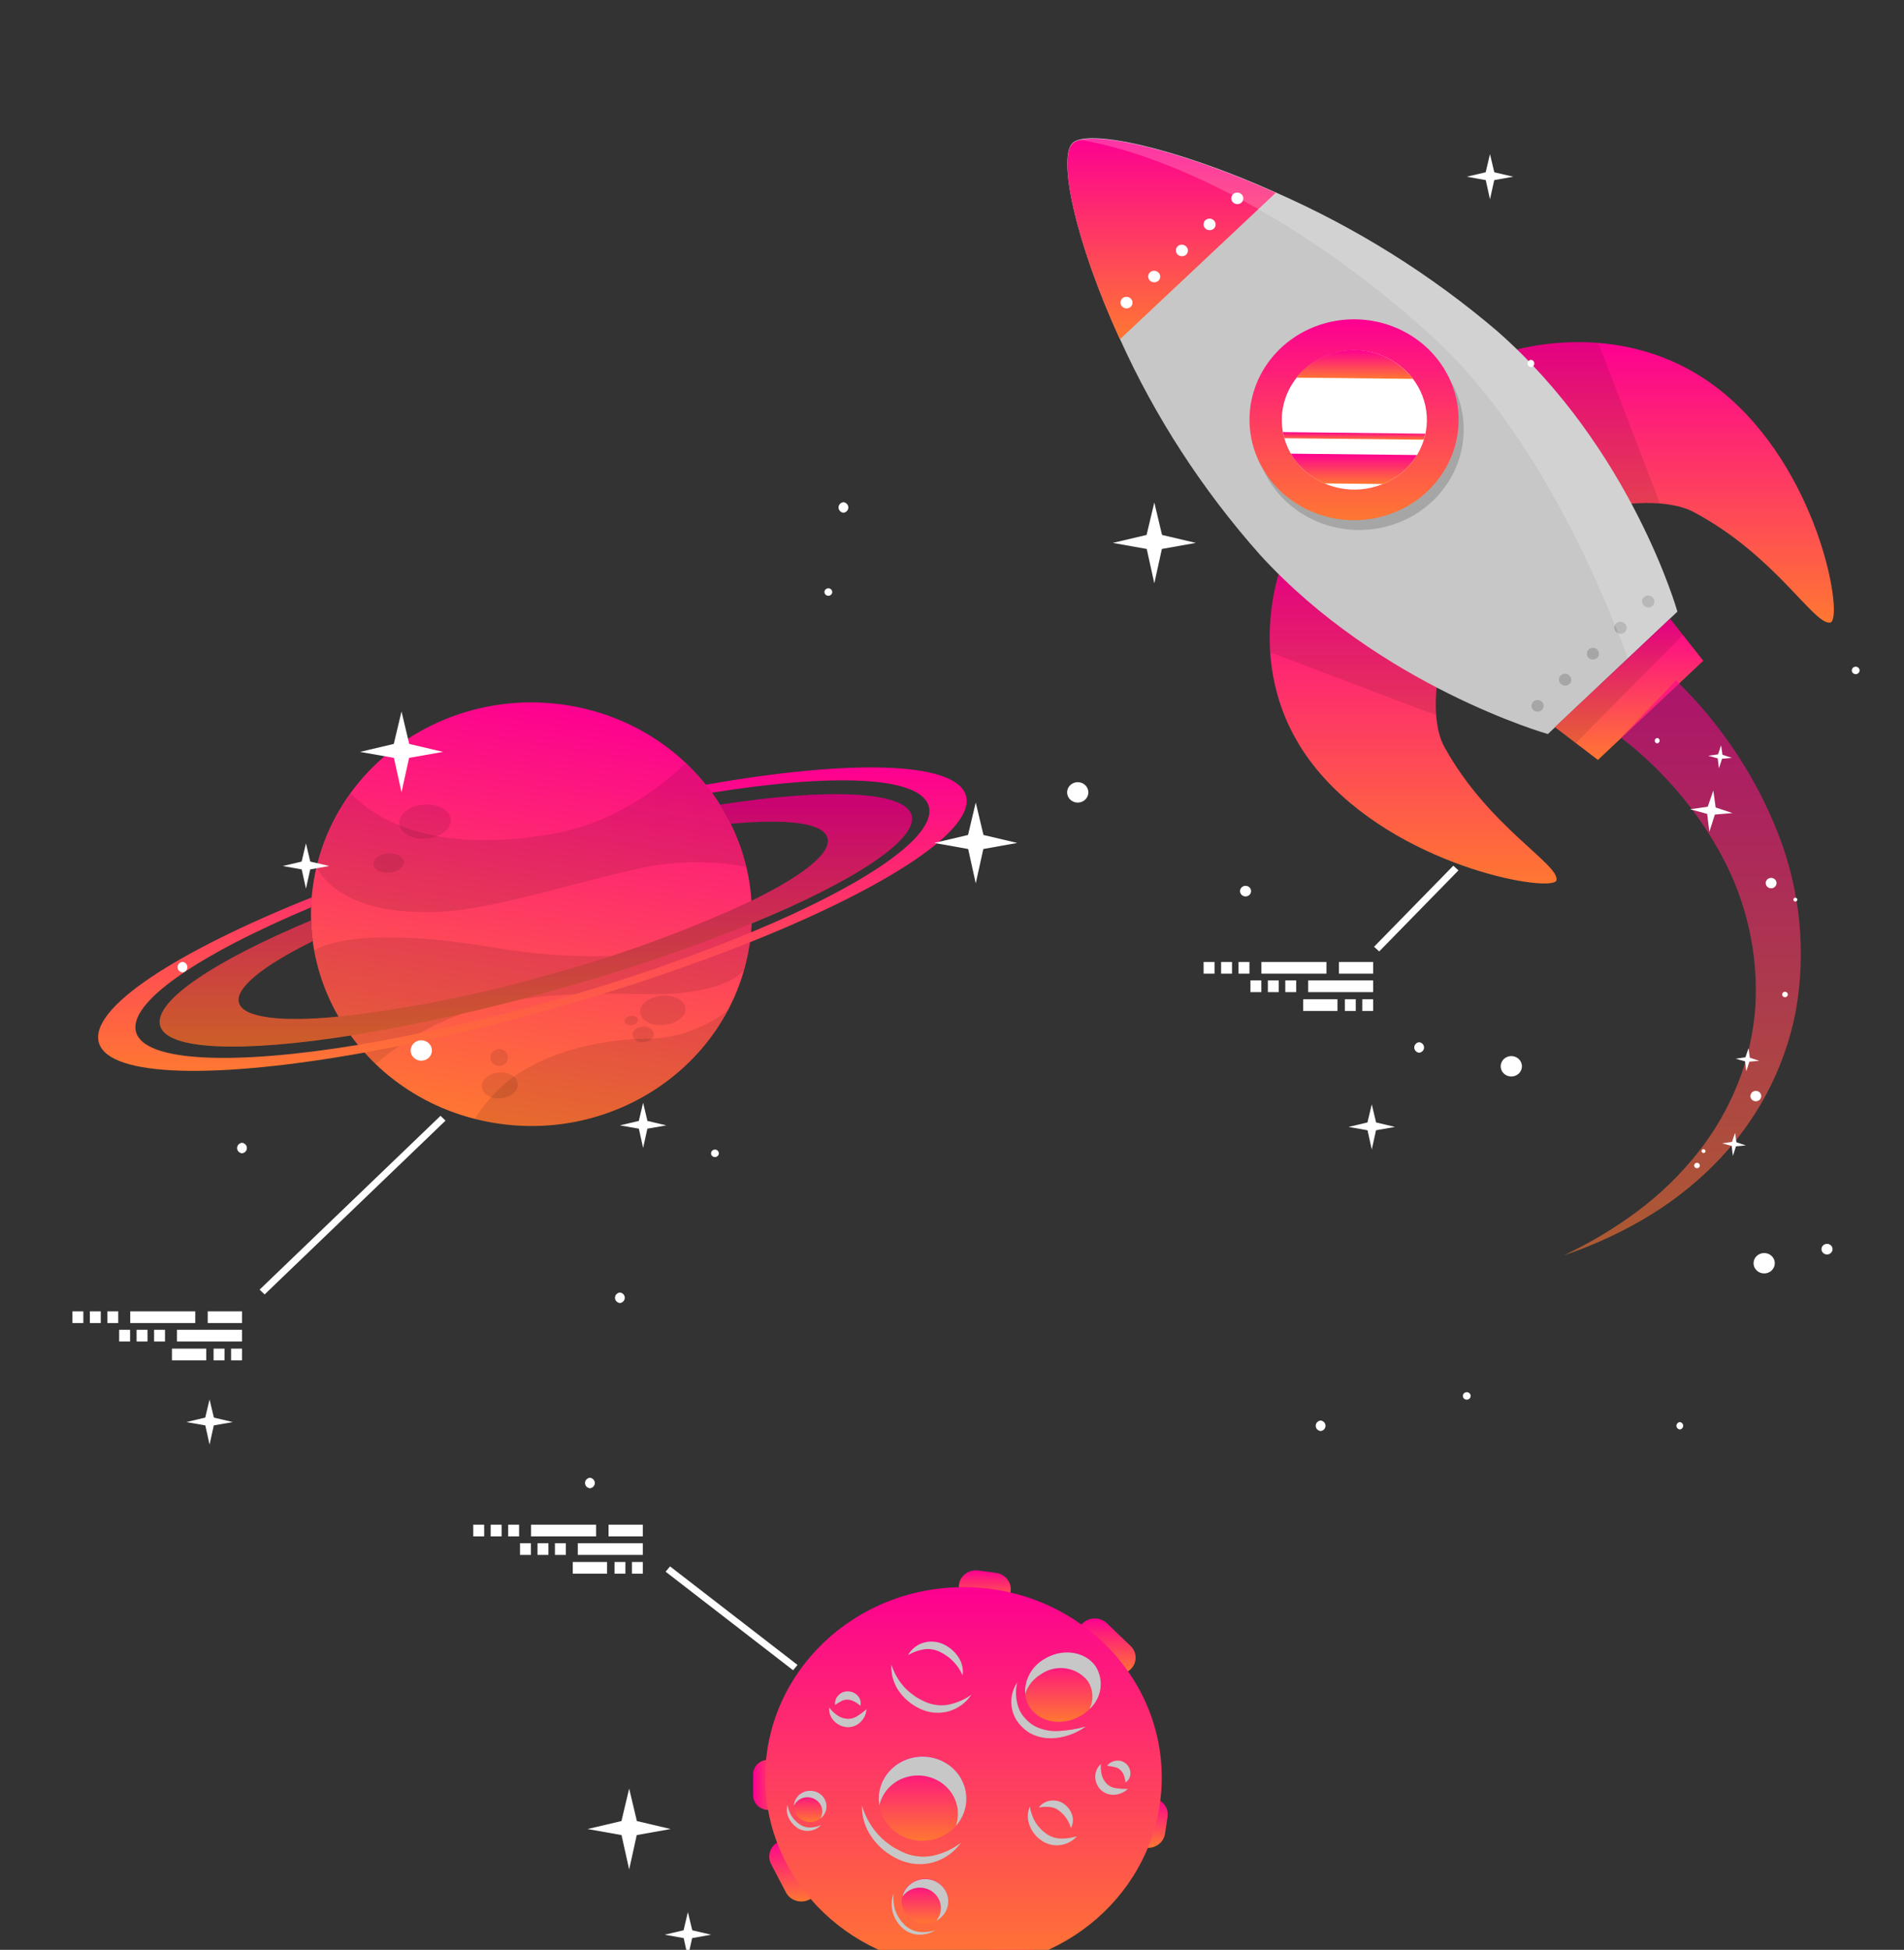 <svg width="460" height="471" viewBox="0 0 460 471" fill="none" xmlns="http://www.w3.org/2000/svg">
<rect x="0" y="0" width="460" height="471" fill="#333333" stroke="none"/>
<path d="M267.224 403.203L261.56 397.761C261.174 397.392 260.867 396.952 260.658 396.469C260.448 395.985 260.341 395.466 260.341 394.942C260.341 394.418 260.448 393.899 260.658 393.416C260.867 392.932 261.174 392.492 261.56 392.123C261.945 391.752 262.402 391.457 262.906 391.256C263.41 391.055 263.95 390.951 264.495 390.951C265.04 390.951 265.58 391.055 266.084 391.256C266.588 391.457 267.045 391.752 267.43 392.123L273.146 397.597C273.532 397.967 273.839 398.406 274.048 398.89C274.257 399.373 274.365 399.892 274.365 400.416C274.365 400.94 274.257 401.459 274.048 401.943C273.839 402.426 273.532 402.866 273.146 403.235C272.758 403.612 272.295 403.91 271.786 404.113C271.276 404.316 270.729 404.418 270.178 404.415C269.626 404.412 269.081 404.303 268.574 404.095C268.067 403.887 267.608 403.583 267.224 403.203Z" fill="url(#paint0_linear_1070_378)"/>
<path d="M189.875 457.122L186.281 450.25C185.792 449.303 185.711 448.209 186.058 447.206C186.404 446.202 187.148 445.37 188.129 444.891C189.114 444.417 190.255 444.337 191.301 444.67C192.347 445.003 193.213 445.721 193.708 446.667L197.302 453.538C197.796 454.484 197.878 455.58 197.532 456.585C197.185 457.59 196.438 458.421 195.454 458.897C194.469 459.372 193.328 459.451 192.282 459.118C191.236 458.785 190.37 458.067 189.875 457.122Z" fill="url(#paint1_linear_1070_378)"/>
<path d="M239.451 387.849L235.19 387.257C234.103 387.106 233.122 386.547 232.465 385.703C231.807 384.858 231.525 383.797 231.681 382.753C231.757 382.234 231.938 381.735 232.215 381.284C232.492 380.833 232.858 380.439 233.294 380.125C233.73 379.81 234.226 379.581 234.754 379.451C235.281 379.321 235.831 379.292 236.37 379.366L240.631 379.942C241.723 380.092 242.707 380.653 243.369 381.501C244.03 382.349 244.313 383.414 244.157 384.462C244 385.511 243.416 386.457 242.534 387.092C241.651 387.727 240.542 387.999 239.451 387.849Z" fill="url(#paint2_linear_1070_378)"/>
<path d="M273.248 441.817L273.864 437.724C274.021 436.679 274.603 435.736 275.481 435.101C276.36 434.466 277.464 434.192 278.553 434.337C279.645 434.488 280.629 435.049 281.29 435.897C281.951 436.744 282.235 437.81 282.079 438.858L281.462 442.951C281.306 443.996 280.724 444.939 279.846 445.574C278.967 446.209 277.862 446.483 276.774 446.338C275.682 446.187 274.698 445.626 274.036 444.779C273.375 443.931 273.092 442.866 273.248 441.817Z" fill="url(#paint3_linear_1070_378)"/>
<path d="M181.935 433.647V428.633C181.935 426.672 183.589 425.082 185.631 425.082H186.538C188.579 425.082 190.234 426.672 190.234 428.633V433.647C190.234 435.608 188.579 437.198 186.538 437.198H185.631C183.589 437.198 181.935 435.608 181.935 433.647Z" fill="url(#paint4_linear_1070_378)"/>
<path d="M247.168 476.503L243.01 477.571C242.48 477.715 241.925 477.756 241.378 477.691C240.831 477.626 240.303 477.457 239.824 477.194C239.346 476.931 238.928 476.578 238.593 476.158C238.259 475.737 238.015 475.256 237.876 474.744C237.729 474.235 237.687 473.704 237.755 473.18C237.822 472.656 237.997 472.15 238.269 471.692C238.541 471.233 238.905 470.831 239.34 470.508C239.775 470.186 240.272 469.949 240.802 469.812L244.961 468.744C245.491 468.6 246.046 468.559 246.593 468.624C247.14 468.688 247.668 468.857 248.146 469.121C248.625 469.384 249.043 469.736 249.378 470.157C249.712 470.578 249.956 471.059 250.095 471.571C250.242 472.079 250.284 472.611 250.216 473.135C250.149 473.659 249.974 474.164 249.702 474.623C249.43 475.082 249.066 475.484 248.631 475.806C248.196 476.129 247.699 476.366 247.168 476.503Z" fill="url(#paint5_linear_1070_378)"/>
<path d="M232.777 475.417C206.323 475.417 184.878 454.817 184.878 429.405C184.878 403.994 206.323 383.394 232.777 383.394C259.23 383.394 280.675 403.994 280.675 429.405C280.675 454.817 259.23 475.417 232.777 475.417Z" fill="url(#paint6_linear_1070_378)"/>
<path d="M215.356 402.101C215.215 404.306 215.815 406.496 217.067 408.348C218.354 410.252 220.159 411.782 222.287 412.77C224.466 413.826 226.986 414.032 229.32 413.345C231.533 412.668 233.428 411.266 234.676 409.384C232.975 410.6 231.009 411.432 228.926 411.817C227.953 411.98 226.957 411.98 225.983 411.817C225.013 411.661 224.073 411.368 223.194 410.945C222.749 410.732 222.287 410.502 221.859 410.255C221.431 410.008 221.003 409.729 220.61 409.417C219.798 408.842 219.052 408.186 218.385 407.46C217.014 405.885 215.985 404.063 215.356 402.101Z" fill="#C7C7C7"/>
<path d="M232.571 404.748C232.786 403.218 232.435 401.664 231.578 400.359C230.713 398.997 229.46 397.902 227.967 397.202C226.414 396.46 224.618 396.336 222.97 396.857C221.427 397.357 220.145 398.411 219.394 399.8C220.608 399.083 221.957 398.602 223.364 398.386C224.628 398.242 225.907 398.459 227.043 399.011C229.56 400.202 231.529 402.245 232.571 404.748Z" fill="#C7C7C7"/>
<path d="M248.794 436.359C248.205 437.761 248.163 439.319 248.674 440.748C249.181 442.23 250.149 443.527 251.446 444.464C252.105 444.961 252.861 445.326 253.669 445.538C254.478 445.75 255.322 445.804 256.152 445.696C257.719 445.49 259.151 444.735 260.174 443.576C258.854 443.987 257.47 444.17 256.084 444.118C254.838 444.043 253.645 443.607 252.661 442.869C251.631 442.125 250.764 441.192 250.111 440.124C249.448 438.952 249.003 437.678 248.794 436.359Z" fill="#C7C7C7"/>
<path d="M258.719 441.587C259.246 440.638 259.363 439.527 259.045 438.496C258.717 437.422 258.039 436.477 257.111 435.8C256.632 435.44 256.08 435.181 255.491 435.039C254.901 434.898 254.287 434.877 253.688 434.978C253.144 435.064 252.622 435.254 252.155 435.536C251.688 435.819 251.284 436.188 250.967 436.622C251.892 436.449 252.838 436.41 253.774 436.507C254.531 436.608 255.247 436.904 255.845 437.362C257.261 438.427 258.272 439.913 258.719 441.587Z" fill="#C7C7C7"/>
<path d="M265.975 426.118C265.55 426.496 265.21 426.954 264.975 427.462C264.739 427.971 264.614 428.52 264.606 429.077C264.592 429.684 264.704 430.287 264.936 430.852C265.169 431.416 265.516 431.931 265.958 432.364C266.413 432.8 266.966 433.13 267.574 433.329C268.182 433.528 268.829 433.592 269.466 433.515C270.602 433.39 271.662 432.904 272.478 432.134C271.481 432.158 270.484 432.092 269.5 431.937C268.725 431.824 268.006 431.479 267.447 430.951C266.877 430.388 266.46 429.699 266.232 428.945C265.976 428.024 265.889 427.067 265.975 426.118Z" fill="#C7C7C7"/>
<path d="M271.913 430.589C272.26 430.36 272.547 430.056 272.752 429.703C272.957 429.349 273.074 428.955 273.094 428.551C273.122 428.107 273.053 427.663 272.891 427.247C272.729 426.83 272.477 426.451 272.153 426.135C271.816 425.808 271.402 425.564 270.946 425.424C270.491 425.284 270.007 425.251 269.535 425.329C269.127 425.388 268.735 425.524 268.382 425.73C268.029 425.936 267.723 426.208 267.481 426.529C268.162 426.616 268.836 426.742 269.501 426.907C269.942 427.016 270.344 427.237 270.664 427.548C271.011 427.882 271.284 428.279 271.469 428.715C271.705 429.318 271.855 429.948 271.913 430.589Z" fill="#C7C7C7"/>
<path d="M200.348 412.49C200.289 413.042 200.349 413.599 200.523 414.127C200.696 414.656 200.98 415.145 201.357 415.564C201.759 416.036 202.255 416.424 202.817 416.707C203.378 416.989 203.994 417.16 204.626 417.208C205.268 417.245 205.911 417.139 206.504 416.9C207.097 416.66 207.626 416.294 208.048 415.827C208.816 415.012 209.27 413.967 209.332 412.868C208.607 413.528 207.816 414.117 206.97 414.627C206.313 415.031 205.542 415.232 204.763 415.203C203.947 415.154 203.157 414.905 202.47 414.479C201.651 413.936 200.933 413.263 200.348 412.49Z" fill="#C7C7C7"/>
<path d="M207.86 412.047C207.962 411.653 207.969 411.243 207.88 410.847C207.791 410.451 207.609 410.079 207.347 409.762C207.064 409.409 206.704 409.119 206.294 408.912C205.883 408.705 205.431 408.585 204.968 408.562C204.49 408.534 204.013 408.616 203.575 408.802C203.137 408.988 202.752 409.272 202.452 409.63C202.187 409.933 201.988 410.284 201.868 410.663C201.747 411.041 201.707 411.439 201.751 411.833C202.296 411.46 202.868 411.125 203.462 410.83C203.868 410.63 204.324 410.539 204.78 410.567C205.268 410.596 205.745 410.719 206.183 410.929C206.802 411.21 207.369 411.587 207.86 412.047Z" fill="#C7C7C7"/>
<path d="M227.197 443.757C225.283 444.587 223.156 444.852 221.084 444.52C219.013 444.188 217.091 443.272 215.561 441.889C214.032 440.507 212.964 438.719 212.493 436.753C212.022 434.787 212.169 432.731 212.915 430.845C213.661 428.96 214.974 427.329 216.685 426.16C218.397 424.991 220.432 424.337 222.531 424.279C224.63 424.222 226.7 424.765 228.478 425.838C230.256 426.912 231.663 428.468 232.52 430.31C233.665 432.772 233.747 435.569 232.75 438.089C231.752 440.61 229.756 442.647 227.197 443.757Z" fill="url(#paint7_linear_1070_378)"/>
<path d="M217.906 429.652C216.525 430.242 215.31 431.138 214.361 432.267C213.412 433.396 212.756 434.725 212.447 436.146C212.156 434.462 212.313 432.734 212.901 431.124C213.489 429.513 214.49 428.07 215.812 426.93C217.134 425.789 218.734 424.986 220.464 424.596C222.194 424.206 223.999 424.241 225.711 424.698C227.423 425.155 228.988 426.019 230.261 427.21C231.533 428.402 232.473 429.882 232.993 431.514C233.513 433.146 233.597 434.878 233.236 436.55C232.875 438.221 232.081 439.778 230.928 441.077C231.522 439.377 231.588 437.547 231.118 435.811C230.649 434.075 229.665 432.507 228.285 431.299C226.906 430.09 225.19 429.293 223.347 429.003C221.505 428.714 219.614 428.945 217.906 429.669V429.652Z" fill="#C7C7C7"/>
<path d="M208.237 436.146C208.184 438.854 209.002 441.512 210.581 443.757C212.166 446.053 214.365 447.899 216.947 449.099C219.597 450.381 222.654 450.651 225.504 449.855C228.215 449.052 230.562 447.389 232.16 445.137C230.103 446.717 227.688 447.809 225.11 448.327C224.499 448.427 223.881 448.488 223.262 448.507C222.643 448.514 222.025 448.47 221.414 448.376C220.187 448.201 218.997 447.84 217.888 447.307C217.324 447.028 216.759 446.732 216.177 446.42C215.595 446.107 215.099 445.762 214.62 445.368C213.604 444.627 212.68 443.778 211.865 442.836C210.196 440.865 208.961 438.589 208.237 436.146Z" fill="#C7C7C7"/>
<path d="M196.634 440.025C195.876 440.197 195.081 440.15 194.35 439.889C193.619 439.629 192.985 439.166 192.527 438.56C192.069 437.954 191.808 437.232 191.776 436.484C191.745 435.735 191.944 434.995 192.349 434.355C192.754 433.716 193.347 433.205 194.054 432.889C194.76 432.572 195.548 432.463 196.319 432.575C197.09 432.687 197.808 433.016 198.385 433.52C198.962 434.023 199.371 434.68 199.561 435.406C199.688 435.894 199.713 436.401 199.635 436.899C199.556 437.396 199.375 437.874 199.103 438.303C198.831 438.733 198.472 439.107 198.049 439.402C197.625 439.698 197.144 439.91 196.634 440.025Z" fill="url(#paint8_linear_1070_378)"/>
<path d="M194.29 434.222C193.74 434.343 193.228 434.587 192.796 434.936C192.364 435.285 192.026 435.728 191.808 436.228C191.828 435.594 192.013 434.974 192.347 434.427C192.681 433.88 193.152 433.422 193.719 433.095C194.285 432.769 194.928 432.585 195.588 432.56C196.248 432.536 196.904 432.671 197.495 432.953C198.087 433.236 198.594 433.656 198.972 434.177C199.349 434.698 199.585 435.301 199.656 435.932C199.727 436.562 199.631 437.2 199.378 437.786C199.126 438.372 198.723 438.888 198.208 439.285C198.55 438.704 198.708 438.039 198.664 437.373C198.621 436.706 198.377 436.066 197.962 435.53C197.547 434.995 196.979 434.586 196.328 434.354C195.676 434.121 194.968 434.076 194.29 434.222Z" fill="#C7C7C7"/>
<path d="M190.268 435.948C189.997 436.934 190.063 437.977 190.456 438.924C190.866 439.898 191.539 440.75 192.407 441.39C193.282 442.042 194.382 442.351 195.484 442.253C196.587 442.155 197.61 441.659 198.345 440.864C197.462 441.261 196.497 441.463 195.522 441.455C194.619 441.426 193.75 441.121 193.04 440.584C192.278 440.029 191.64 439.333 191.164 438.537C190.688 437.74 190.383 436.86 190.268 435.948Z" fill="#C7C7C7"/>
<path d="M223.809 464.65C222.696 464.714 221.588 464.459 220.627 463.917C219.665 463.375 218.892 462.571 218.407 461.607C217.921 460.643 217.745 459.562 217.899 458.501C218.054 457.441 218.533 456.448 219.276 455.649C220.018 454.85 220.991 454.281 222.071 454.014C223.151 453.747 224.289 453.794 225.34 454.149C226.392 454.504 227.311 455.151 227.98 456.008C228.649 456.865 229.037 457.893 229.097 458.962C229.176 460.389 228.665 461.788 227.674 462.854C226.683 463.92 225.294 464.565 223.809 464.65Z" fill="url(#paint9_linear_1070_378)"/>
<path d="M221.995 455.971C221.197 456.01 220.421 456.232 219.73 456.618C219.04 457.004 218.455 457.543 218.025 458.19C218.215 457.306 218.633 456.482 219.242 455.794C219.85 455.106 220.63 454.576 221.507 454.254C222.385 453.932 223.333 453.827 224.264 453.949C225.195 454.071 226.079 454.417 226.835 454.954C227.59 455.491 228.193 456.202 228.586 457.022C228.98 457.841 229.153 458.743 229.089 459.643C229.024 460.544 228.725 461.415 228.218 462.175C227.711 462.935 227.013 463.56 226.188 463.993C226.806 463.256 227.19 462.364 227.295 461.423C227.4 460.482 227.22 459.532 226.778 458.686C226.336 457.84 225.65 457.134 224.802 456.653C223.954 456.172 222.98 455.935 221.995 455.971Z" fill="#C7C7C7"/>
<path d="M215.92 457.434C215.373 458.762 215.266 460.22 215.612 461.609C215.945 463.03 216.666 464.341 217.7 465.406C218.749 466.518 220.199 467.206 221.756 467.33C223.25 467.422 224.735 467.041 225.982 466.245C224.643 466.692 223.212 466.827 221.807 466.639C220.489 466.407 219.287 465.766 218.384 464.815C217.459 463.872 216.754 462.751 216.314 461.527C215.881 460.205 215.747 458.809 215.92 457.434Z" fill="#C7C7C7"/>
<path d="M248.863 412.523C251.395 416.255 257.008 417.044 261.389 414.299C265.77 411.553 267.259 406.293 264.726 402.578C262.194 398.863 256.581 398.057 252.217 400.802C247.853 403.548 246.33 408.808 248.863 412.523Z" fill="url(#paint10_linear_1070_378)"/>
<path d="M262.792 406.063C263.454 407.068 263.839 408.219 263.911 409.407C263.983 410.594 263.739 411.78 263.203 412.852C264.636 411.558 265.567 409.834 265.844 407.963C266.121 406.093 265.727 404.188 264.726 402.562C262.193 398.846 256.58 398.057 252.217 400.803C250.75 401.672 249.554 402.905 248.753 404.371C247.952 405.837 247.576 407.483 247.665 409.137C248.323 407.202 249.66 405.546 251.447 404.452C253.177 403.229 255.34 402.713 257.465 403.014C259.59 403.316 261.504 404.412 262.792 406.063Z" fill="#C7C7C7"/>
<path d="M245.765 406.375C245.117 407.338 244.674 408.415 244.462 409.544C244.251 410.673 244.275 411.831 244.533 412.951C244.785 414.146 245.318 415.27 246.09 416.238C246.849 417.191 247.776 418.009 248.828 418.655C249.926 419.243 251.126 419.634 252.37 419.806C253.572 419.946 254.789 419.913 255.981 419.707C258.279 419.314 260.448 418.407 262.313 417.06C260.194 417.655 258.013 418.019 255.81 418.145C253.762 418.287 251.714 417.865 249.906 416.929C249.049 416.424 248.281 415.791 247.63 415.055C246.962 414.325 246.44 413.484 246.09 412.572C245.381 410.576 245.269 408.43 245.765 406.375Z" fill="#C7C7C7"/>
<path d="M119.489 271.272C90.49 266.551 70.967 240.142 75.882 212.286C80.797 184.43 108.289 165.675 137.288 170.397C166.286 175.118 185.809 201.528 180.894 229.384C175.979 257.24 148.487 275.994 119.489 271.272Z" fill="url(#paint11_linear_1070_378)"/>
<g opacity="0.1">
<path d="M180.308 209.407C173.86 208.199 167.255 207.966 160.731 208.716C149.266 209.883 121.834 219.385 106.963 220.223C86.068 221.308 79.001 213.96 76.468 209.538C78.013 203.128 80.824 197.062 84.75 191.669C88.584 195.532 101.281 207.122 133.642 201.401C150.344 198.442 161.775 187.971 165.643 184.42C172.927 191.224 178.018 199.898 180.308 209.407Z" fill="black"/>
<path d="M175.91 243.994C170.38 254.452 161.28 262.769 150.133 267.557C138.985 272.344 126.464 273.311 114.664 270.296C116.462 267.48 118.611 264.885 121.064 262.57C131.742 252.821 148.821 250.98 155.426 250.931C162.897 251.036 170.16 248.576 175.91 243.994Z" fill="black"/>
<path d="M181.54 217.577C181.54 218.037 181.54 218.497 181.54 218.974C181.54 219.451 181.54 219.812 181.54 220.24C181.54 221.193 181.54 222.147 181.54 223.084C181.54 224.021 181.455 224.727 181.369 225.632L181.266 226.569C181.266 226.93 181.181 227.275 181.13 227.621L180.976 228.673C180.976 229.084 180.839 229.511 180.753 229.922C180.668 230.333 180.599 230.744 180.514 231.155C180.428 231.566 180.342 231.862 180.274 232.207C180.086 232.98 179.897 233.736 179.675 234.492C177.313 236.925 173.241 238.667 166.327 239.654C156.059 241.117 142.472 238.487 122.912 241.84C110.936 243.984 99.802 249.244 90.723 257.046C82.939 249.586 77.76 239.987 75.903 229.577C78.778 227.851 89.063 223.906 118.873 228.804C128.235 230.454 137.748 231.176 147.263 230.958C169.767 230.119 178.22 222.032 181.181 217.708L181.54 217.577Z" fill="black"/>
</g>
<g opacity="0.1">
<path d="M108.863 197.867C109.102 200.135 106.518 202.223 103.096 202.552C99.673 202.88 96.713 201.319 96.473 199.05C96.234 196.782 98.818 194.694 102.24 194.365C105.663 194.036 108.657 195.615 108.863 197.867Z" fill="black"/>
<path d="M97.603 208.125C97.739 209.391 96.182 210.591 94.18 210.788C92.178 210.985 90.347 210.114 90.21 208.832C90.073 207.549 91.647 206.366 93.632 206.169C95.617 205.971 97.466 206.908 97.603 208.125Z" fill="black"/>
<path d="M165.592 243.533C165.797 245.473 163.521 247.265 160.458 247.561C157.395 247.857 154.879 246.509 154.674 244.569C154.468 242.629 156.744 240.854 159.807 240.558C162.871 240.262 165.335 241.61 165.592 243.533Z" fill="black"/>
<path d="M157.942 249.649C158.045 250.684 156.984 251.621 155.581 251.753C154.989 251.877 154.37 251.775 153.856 251.468C153.341 251.161 152.972 250.674 152.825 250.109C152.723 249.073 153.767 248.136 155.187 248.005C155.778 247.885 156.395 247.989 156.908 248.295C157.422 248.602 157.792 249.086 157.942 249.649Z" fill="black"/>
<path d="M154.143 246.361C154.143 246.969 153.527 247.544 152.637 247.627C151.748 247.709 150.926 247.281 150.926 246.673C150.926 246.065 151.542 245.473 152.432 245.391C153.322 245.309 154.075 245.67 154.143 246.361Z" fill="black"/>
<path d="M125.086 261.78C125.257 263.507 123.374 265.068 121.064 265.315C118.754 265.561 116.581 264.328 116.409 262.602C116.238 260.876 118.018 259.315 120.414 259.068C122.81 258.821 124.897 260.054 125.086 261.78Z" fill="black"/>
<path d="M122.673 255.09C122.754 255.494 122.706 255.913 122.535 256.29C122.363 256.668 122.077 256.987 121.713 257.205C121.35 257.423 120.926 257.53 120.498 257.513C120.069 257.495 119.657 257.353 119.314 257.105C118.971 256.858 118.715 256.516 118.578 256.126C118.441 255.736 118.431 255.315 118.548 254.919C118.665 254.523 118.905 254.17 119.235 253.907C119.565 253.644 119.97 253.483 120.397 253.446C120.659 253.409 120.926 253.422 121.182 253.485C121.439 253.548 121.68 253.659 121.892 253.812C122.104 253.964 122.282 254.156 122.416 254.376C122.55 254.595 122.637 254.838 122.673 255.09Z" fill="black"/>
</g>
<path d="M181.609 223.084C166.252 229.266 150.533 234.585 134.532 239.013C118.18 243.681 101.551 247.397 84.733 250.142C58.722 254.235 40.514 253.742 38.717 247.857C36.92 241.972 51.654 232.191 75.167 222.328C75.167 223.528 75.287 224.744 75.424 225.961C75.424 226.404 75.527 226.865 75.578 227.325C63.599 233.259 56.669 238.701 57.747 242.284C58.825 245.868 68.014 246.936 81.79 245.572C99.081 243.623 116.157 240.206 132.82 235.363C149.592 230.827 165.912 224.875 181.592 217.577C193.913 211.56 200.998 206.07 199.903 202.371C198.807 198.672 189.977 197.768 176.578 198.985C175.811 197.406 174.954 195.87 174.011 194.382C199.903 190.338 218.504 191.094 220.216 196.88C221.927 202.667 206.406 212.908 181.609 223.084Z" fill="url(#paint12_linear_1070_378)"/>
<g opacity="0.2">
<path d="M181.609 223.084C166.252 229.266 150.533 234.585 134.532 239.013C118.18 243.681 101.551 247.397 84.733 250.142C58.722 254.235 40.514 253.742 38.717 247.857C36.92 241.972 51.654 232.191 75.167 222.328C75.167 223.528 75.287 224.744 75.424 225.961C75.424 226.404 75.527 226.865 75.578 227.325C63.599 233.259 56.669 238.701 57.747 242.284C58.825 245.868 68.014 246.936 81.79 245.572C99.081 243.623 116.157 240.206 132.82 235.363C149.592 230.827 165.912 224.875 181.592 217.577C193.913 211.56 200.998 206.07 199.903 202.371C198.807 198.672 189.977 197.768 176.578 198.985C175.811 197.406 174.954 195.87 174.011 194.382C199.903 190.338 218.504 191.094 220.216 196.88C221.927 202.667 206.406 212.908 181.609 223.084Z" fill="black"/>
</g>
<path d="M181.198 227.604C166.15 233.553 150.79 238.749 135.182 243.172C119.686 247.635 103.961 251.333 88.071 254.251C52.459 260.679 26.465 260.268 23.915 251.95C21.365 243.632 42.414 229.922 75.322 216.771C75.322 217.56 75.202 218.415 75.185 219.155C47.804 230.662 30.691 242.3 32.899 249.418C35.106 256.536 56.549 257.342 86.445 252.41C102.719 249.65 118.81 245.973 134.635 241.396C150.565 236.888 166.205 231.481 181.472 225.204C209.178 213.697 226.582 201.845 224.357 194.661C222.132 187.477 201.272 186.787 171.975 191.488C171.496 190.853 170.999 190.212 170.486 189.565C205.43 183.384 230.791 183.894 233.341 192.097C235.891 200.3 214.517 214.289 181.198 227.604Z" fill="url(#paint13_linear_1070_378)"/>
<path d="M362.988 85.558C363.535 85.032 393.654 74.741 417.954 96.243C440.201 115.969 445.437 149.882 442.169 150.392C438.182 151 428.992 134.249 409.261 123.728C402.279 119.997 390.437 122.084 390.437 122.084L362.988 85.558Z" fill="url(#paint14_linear_1070_378)"/>
<path opacity="0.1" d="M390.368 122.035C393.899 121.494 397.483 121.356 401.047 121.624C397.402 112.09 390.574 94.336 386.142 82.829C378.309 82.077 370.4 83.009 362.988 85.558L390.368 122.035Z" fill="black"/>
<path d="M310.212 135.219C309.647 135.745 298.233 164.447 320.189 188.234C340.296 210.097 375.446 215.736 376.045 212.612C376.781 208.782 359.514 199.609 348.973 180.458C345.242 173.653 347.621 162.277 347.621 162.277L310.212 135.219Z" fill="url(#paint15_linear_1070_378)"/>
<path opacity="0.1" d="M306.909 157.592L346.97 172.765C346.75 169.268 346.962 165.758 347.603 162.31L310.212 135.252C307.387 142.368 306.258 150.002 306.909 157.592Z" fill="black"/>
<path d="M373.957 177.318L405.239 147.729C405.239 147.729 394.201 108.522 361.704 79.968C345.69 66.312 327.649 55.021 308.175 46.466C283.721 35.502 262.792 31.096 259.147 34.515C255.502 37.935 259.678 58.121 270.561 81.859C279.075 100.729 290.46 118.28 304.342 133.937C333.4 165.811 373.957 177.318 373.957 177.318Z" fill="#C7C7C7"/>
<path d="M310.315 120.736C313.809 124.166 318.284 126.523 323.174 127.509C328.063 128.495 333.147 128.067 337.783 126.277C342.418 124.488 346.397 121.418 349.217 117.456C352.036 113.494 353.569 108.818 353.622 104.019C353.674 99.22 352.244 94.514 349.512 90.496C346.781 86.478 342.87 83.328 338.275 81.445C333.679 79.562 328.606 79.031 323.696 79.918C318.786 80.805 314.26 83.071 310.691 86.429C305.906 90.931 303.178 97.074 303.107 103.508C303.037 109.941 305.629 116.139 310.315 120.736Z" fill="#A6A6A6"/>
<path d="M309.082 118.369C312.577 121.799 317.052 124.156 321.941 125.142C326.831 126.128 331.915 125.7 336.55 123.91C341.186 122.121 345.165 119.051 347.984 115.089C350.804 111.127 352.337 106.451 352.389 101.652C352.442 96.853 351.012 92.147 348.28 88.129C345.549 84.111 341.638 80.961 337.042 79.078C332.447 77.195 327.374 76.664 322.464 77.551C317.554 78.438 313.028 80.704 309.459 84.062C304.674 88.564 301.946 94.707 301.875 101.141C301.805 107.574 304.397 113.771 309.082 118.369Z" fill="url(#paint16_linear_1070_378)"/>
<path d="M314.678 113.208C317.101 115.588 320.205 117.224 323.597 117.91C326.988 118.595 330.515 118.3 333.732 117.06C336.949 115.82 339.71 113.691 341.667 110.944C343.625 108.196 344.69 104.953 344.728 101.623C344.766 98.294 343.776 95.029 341.883 92.24C339.989 89.452 337.277 87.266 334.09 85.957C330.903 84.65 327.383 84.279 323.977 84.892C320.57 85.506 317.429 87.076 314.952 89.404C313.305 90.949 311.991 92.79 311.086 94.823C310.181 96.856 309.702 99.04 309.676 101.251C309.651 103.462 310.079 105.656 310.938 107.708C311.796 109.759 313.067 111.628 314.678 113.208Z" fill="white"/>
<path d="M314.678 113.208C316.191 114.698 317.978 115.908 319.949 116.775L334.067 116.923C336.068 116.106 337.891 114.935 339.44 113.471C340.57 112.42 341.543 111.225 342.333 109.92L311.855 109.591C312.616 110.917 313.567 112.134 314.678 113.208Z" fill="url(#paint17_linear_1070_378)"/>
<path d="M313.241 91.229L341.375 91.525C340.858 90.851 340.286 90.219 339.663 89.634C338.055 88.052 336.138 86.79 334.022 85.921C331.906 85.051 329.632 84.591 327.33 84.567C325.029 84.542 322.745 84.954 320.609 85.778C318.473 86.603 316.528 87.824 314.884 89.371C314.283 89.945 313.734 90.567 313.241 91.229Z" fill="url(#paint18_linear_1070_378)"/>
<path d="M310.314 105.86L343.975 106.221C344.127 105.74 344.253 105.252 344.352 104.758L309.955 104.38C310.041 104.873 310.178 105.366 310.314 105.86Z" fill="url(#paint19_linear_1070_378)"/>
<path d="M270.562 81.974L308.21 46.582C283.756 35.617 262.827 31.211 259.182 34.631C255.537 38.05 259.678 58.187 270.562 81.974Z" fill="url(#paint20_linear_1070_378)"/>
<path d="M297.891 48.9C298.169 49.163 298.544 49.31 298.935 49.31C299.325 49.31 299.7 49.163 299.979 48.9C300.238 48.634 300.382 48.282 300.378 47.918C300.375 47.554 300.225 47.205 299.96 46.944C299.695 46.683 299.335 46.531 298.956 46.518C298.577 46.506 298.208 46.635 297.925 46.877C297.642 47.141 297.479 47.502 297.472 47.882C297.466 48.261 297.616 48.627 297.891 48.9Z" fill="white"/>
<path d="M291.199 55.195C291.478 55.458 291.853 55.606 292.243 55.606C292.634 55.606 293.009 55.458 293.287 55.195C293.547 54.93 293.69 54.578 293.687 54.214C293.683 53.849 293.533 53.501 293.268 53.24C293.004 52.979 292.644 52.826 292.265 52.814C291.886 52.802 291.516 52.93 291.234 53.173C290.95 53.437 290.787 53.798 290.781 54.178C290.774 54.557 290.925 54.923 291.199 55.195Z" fill="white"/>
<path d="M284.508 61.491C284.787 61.754 285.162 61.902 285.552 61.902C285.943 61.902 286.318 61.754 286.596 61.491C286.856 61.226 286.999 60.874 286.996 60.51C286.992 60.145 286.842 59.796 286.577 59.535C286.312 59.275 285.953 59.122 285.574 59.11C285.195 59.097 284.825 59.226 284.543 59.469C284.259 59.733 284.096 60.094 284.09 60.473C284.083 60.853 284.234 61.219 284.508 61.491Z" fill="white"/>
<path d="M277.817 67.787C278.096 68.051 278.471 68.198 278.861 68.198C279.252 68.198 279.627 68.051 279.905 67.787C280.165 67.522 280.308 67.171 280.305 66.806C280.301 66.442 280.151 66.093 279.886 65.832C279.622 65.571 279.262 65.419 278.883 65.406C278.504 65.394 278.134 65.523 277.852 65.766C277.568 66.029 277.405 66.391 277.399 66.77C277.392 67.149 277.543 67.515 277.817 67.787Z" fill="white"/>
<path d="M271.126 74.083C271.405 74.346 271.78 74.494 272.17 74.494C272.561 74.494 272.936 74.346 273.214 74.083C273.474 73.818 273.617 73.466 273.613 73.102C273.61 72.738 273.46 72.388 273.195 72.128C272.93 71.867 272.571 71.714 272.192 71.702C271.813 71.69 271.443 71.818 271.16 72.061C270.877 72.325 270.714 72.686 270.708 73.066C270.701 73.445 270.852 73.811 271.126 74.083Z" fill="white"/>
<path d="M397.179 146.315C397.316 146.447 397.478 146.552 397.657 146.624C397.837 146.695 398.029 146.732 398.223 146.732C398.417 146.732 398.609 146.695 398.788 146.624C398.967 146.552 399.13 146.447 399.267 146.315C399.404 146.185 399.513 146.03 399.587 145.859C399.661 145.689 399.699 145.505 399.699 145.32C399.699 145.135 399.661 144.952 399.587 144.781C399.513 144.611 399.404 144.456 399.267 144.326C399.134 144.184 398.973 144.069 398.793 143.988C398.613 143.907 398.418 143.862 398.22 143.856C398.021 143.849 397.823 143.881 397.638 143.95C397.453 144.019 397.284 144.123 397.142 144.257C397 144.39 396.887 144.549 396.811 144.725C396.735 144.902 396.696 145.091 396.698 145.282C396.7 145.472 396.742 145.661 396.822 145.835C396.901 146.01 397.017 146.168 397.162 146.298L397.179 146.315Z" fill="#A6A6A6"/>
<path d="M390.488 152.66C390.625 152.793 390.787 152.898 390.967 152.969C391.146 153.041 391.338 153.078 391.532 153.078C391.726 153.078 391.918 153.041 392.097 152.969C392.276 152.898 392.439 152.793 392.576 152.66C392.713 152.53 392.822 152.376 392.896 152.205C392.97 152.034 393.009 151.851 393.009 151.666C393.009 151.481 392.97 151.298 392.896 151.127C392.822 150.956 392.713 150.801 392.576 150.671C392.443 150.529 392.282 150.414 392.102 150.333C391.922 150.253 391.727 150.208 391.529 150.201C391.33 150.195 391.133 150.227 390.947 150.296C390.762 150.365 390.593 150.469 390.451 150.602C390.309 150.735 390.196 150.895 390.12 151.071C390.044 151.247 390.005 151.436 390.007 151.627C390.009 151.818 390.051 152.006 390.131 152.181C390.21 152.356 390.326 152.513 390.471 152.644L390.488 152.66Z" fill="#A6A6A6"/>
<path d="M383.797 158.907C384.075 159.17 384.45 159.317 384.841 159.317C385.231 159.317 385.606 159.17 385.885 158.907C386.022 158.776 386.131 158.619 386.206 158.447C386.28 158.275 386.319 158.091 386.319 157.904C386.319 157.718 386.28 157.533 386.206 157.361C386.131 157.189 386.022 157.033 385.885 156.902C385.606 156.638 385.231 156.491 384.841 156.491C384.45 156.491 384.075 156.638 383.797 156.902C383.527 157.171 383.376 157.53 383.376 157.904C383.376 158.278 383.527 158.638 383.797 158.907Z" fill="#A6A6A6"/>
<path d="M377.106 165.203C377.243 165.335 377.405 165.44 377.584 165.512C377.764 165.583 377.956 165.62 378.15 165.62C378.344 165.62 378.536 165.583 378.715 165.512C378.894 165.44 379.057 165.335 379.194 165.203C379.331 165.073 379.44 164.918 379.514 164.747C379.588 164.577 379.626 164.393 379.626 164.208C379.626 164.023 379.588 163.84 379.514 163.669C379.44 163.499 379.331 163.344 379.194 163.214C379.061 163.072 378.9 162.957 378.72 162.876C378.54 162.795 378.345 162.75 378.147 162.744C377.948 162.737 377.75 162.769 377.565 162.838C377.38 162.907 377.211 163.011 377.069 163.145C376.927 163.278 376.814 163.437 376.738 163.613C376.662 163.79 376.623 163.979 376.625 164.17C376.627 164.36 376.669 164.549 376.749 164.724C376.828 164.898 376.944 165.056 377.089 165.186L377.106 165.203Z" fill="#A6A6A6"/>
<path d="M370.414 171.499C370.551 171.631 370.714 171.736 370.893 171.808C371.072 171.879 371.264 171.916 371.458 171.916C371.652 171.916 371.844 171.879 372.024 171.808C372.203 171.736 372.365 171.631 372.502 171.499C372.639 171.369 372.748 171.214 372.822 171.044C372.897 170.873 372.935 170.69 372.935 170.505C372.935 170.32 372.897 170.136 372.822 169.966C372.748 169.795 372.639 169.64 372.502 169.51C372.224 169.247 371.849 169.1 371.458 169.1C371.068 169.1 370.693 169.247 370.414 169.51C370.15 169.779 370.002 170.135 370.002 170.505C370.002 170.875 370.15 171.23 370.414 171.499Z" fill="#A6A6A6"/>
<path opacity="0.2" d="M260.824 33.776C280.23 36.85 312.933 51.217 345.943 81.201C370.312 103.344 386.09 139.723 393.312 159.022L405.291 147.795C405.291 147.795 394.236 108.588 361.738 80.034C345.724 66.378 327.684 55.087 308.21 46.532C286.254 36.702 267.173 32.148 260.824 33.776Z" fill="white"/>
<path d="M386.056 183.565L411.503 159.614L403.477 149.455L375.651 175.642L386.056 183.565Z" fill="url(#paint21_linear_1070_378)"/>
<path opacity="0.1" d="M375.651 175.642L380.717 179.505L406.557 153.351L403.477 149.471L375.651 175.642Z" fill="black"/>
<path opacity="0.6" d="M391.652 178.206C401.754 185.994 410.049 195.726 416.003 206.777C422.019 217.967 424.814 230.498 424.098 243.073C423.665 249.437 422.246 255.704 419.888 261.665C417.485 267.736 414.176 273.44 410.065 278.597C405.873 283.86 400.99 288.578 395.536 292.636C389.998 296.765 384.028 300.329 377.722 303.272C384.426 301.024 390.867 298.109 396.94 294.576C403.113 290.989 408.778 286.651 413.796 281.671C424.176 271.373 431.154 258.355 433.852 244.257C436.425 229.809 434.936 214.963 429.54 201.253C424.108 187.433 415.719 174.86 404.914 164.348L391.652 178.206Z" fill="url(#paint22_linear_1070_378)"/>
<path d="M408.337 195.483L412.444 196.601L412.974 200.924L414.309 196.765L418.57 196.404L414.497 195.056L413.933 190.962L412.581 194.875L408.337 195.483Z" fill="white"/>
<path d="M416.055 276.181L418.365 276.805L418.656 279.222L419.409 276.904L421.788 276.69L419.512 275.934L419.186 273.649L418.451 275.835L416.055 276.181Z" fill="white"/>
<path d="M419.306 255.747L421.599 256.372L421.89 258.789L422.643 256.454L425.022 256.257L422.746 255.501L422.438 253.216L421.685 255.402L419.306 255.747Z" fill="white"/>
<path d="M412.7 182.562L414.993 183.187L415.284 185.603L416.037 183.286L418.416 183.072L416.14 182.316L415.815 180.031L415.079 182.217L412.7 182.562Z" fill="white"/>
<path d="M410.048 280.882C410.229 280.897 410.397 280.981 410.514 281.115C410.631 281.25 410.688 281.423 410.672 281.597C410.656 281.772 410.569 281.933 410.429 282.045C410.29 282.158 410.109 282.213 409.928 282.197C409.746 282.182 409.578 282.098 409.461 281.964C409.344 281.83 409.287 281.657 409.303 281.482C409.319 281.308 409.406 281.147 409.546 281.034C409.686 280.922 409.866 280.867 410.048 280.882Z" fill="white"/>
<path d="M400.431 178.272C400.593 178.307 400.736 178.397 400.834 178.525C400.932 178.654 400.978 178.813 400.963 178.971C400.948 179.13 400.874 179.279 400.754 179.389C400.634 179.499 400.477 179.564 400.311 179.57C400.149 179.536 400.005 179.445 399.907 179.317C399.81 179.188 399.764 179.029 399.778 178.871C399.793 178.712 399.867 178.563 399.987 178.453C400.107 178.343 400.265 178.279 400.431 178.272Z" fill="white"/>
<path d="M431.319 239.572C431.501 239.589 431.667 239.675 431.783 239.811C431.899 239.946 431.953 240.121 431.935 240.295C431.917 240.469 431.827 240.63 431.686 240.741C431.545 240.852 431.364 240.904 431.182 240.887C431.001 240.869 430.834 240.783 430.718 240.648C430.603 240.512 430.548 240.338 430.566 240.163C430.584 239.989 430.674 239.829 430.815 239.718C430.956 239.607 431.137 239.554 431.319 239.572Z" fill="white"/>
<path d="M411.571 277.594C411.698 277.594 411.82 277.643 411.91 277.729C412 277.816 412.05 277.933 412.05 278.055C412.05 278.177 412 278.294 411.91 278.38C411.82 278.467 411.698 278.515 411.571 278.515C411.444 278.515 411.322 278.467 411.232 278.38C411.142 278.294 411.092 278.177 411.092 278.055C411.092 277.933 411.142 277.816 411.232 277.729C411.322 277.643 411.444 277.594 411.571 277.594Z" fill="white"/>
<path d="M433.749 216.853C433.876 216.853 433.998 216.902 434.088 216.988C434.178 217.075 434.229 217.192 434.229 217.314C434.229 217.436 434.178 217.553 434.088 217.639C433.998 217.725 433.876 217.774 433.749 217.774C433.622 217.774 433.5 217.725 433.411 217.639C433.321 217.553 433.27 217.436 433.27 217.314C433.27 217.192 433.321 217.075 433.411 216.988C433.5 216.902 433.622 216.853 433.749 216.853Z" fill="white"/>
<path d="M424.32 263.523C424.665 263.553 424.983 263.714 425.205 263.97C425.426 264.226 425.533 264.556 425.501 264.887C425.469 265.219 425.302 265.524 425.035 265.737C424.769 265.95 424.426 266.052 424.081 266.022C423.736 265.991 423.418 265.83 423.196 265.574C422.975 265.318 422.868 264.988 422.9 264.657C422.932 264.326 423.099 264.02 423.366 263.807C423.632 263.595 423.975 263.492 424.32 263.523Z" fill="white"/>
<path d="M428.016 212.07C428.361 212.1 428.679 212.261 428.901 212.517C429.122 212.773 429.229 213.103 429.197 213.434C429.165 213.766 428.998 214.071 428.731 214.284C428.465 214.497 428.122 214.599 427.777 214.569C427.432 214.538 427.114 214.377 426.892 214.121C426.671 213.865 426.564 213.535 426.596 213.204C426.628 212.873 426.795 212.567 427.062 212.354C427.328 212.142 427.671 212.039 428.016 212.07Z" fill="white"/>
<path d="M162.032 441.817L153.835 443.28L152.004 451.582L150.156 443.28L141.959 441.817L150.139 439.894L152.004 432.052L153.869 439.894L162.032 441.817Z" fill="white"/>
<path d="M107.031 181.625L98.835 183.072L97.003 191.374L95.172 183.072L86.975 181.625L95.138 179.702L97.003 171.861L98.869 179.702L107.031 181.625Z" fill="white"/>
<path d="M245.765 203.621L237.568 205.084L235.737 213.385L233.906 205.084L225.709 203.621L233.872 201.697L235.737 193.856L237.602 201.697L245.765 203.621Z" fill="white"/>
<path d="M56.241 343.514L51.655 344.319L50.628 348.955L49.601 344.319L45.032 343.514L49.584 342.429L50.628 338.056L51.672 342.429L56.241 343.514Z" fill="white"/>
<path d="M79.531 209.193L74.945 210.015L73.918 214.651L72.891 210.015L68.322 209.193L72.874 208.124L73.918 203.735L74.962 208.124L79.531 209.193Z" fill="white"/>
<path d="M160.988 271.841L156.402 272.646L155.375 277.298L154.348 272.646L149.762 271.841L154.331 270.772L155.375 266.383L156.419 270.772L160.988 271.841Z" fill="white"/>
<path d="M337.028 272.219L332.441 273.025L331.415 277.677L330.388 273.025L325.802 272.219L330.371 271.134L331.415 266.761L332.458 271.134L337.028 272.219Z" fill="white"/>
<path d="M171.803 467.346L167.217 468.168L166.19 472.804L165.181 468.168L160.595 467.346L165.147 466.278L166.19 461.889L167.251 466.278L171.803 467.346Z" fill="white"/>
<path d="M300.92 213.977C300.566 213.977 300.226 214.112 299.976 214.352C299.726 214.593 299.585 214.919 299.585 215.259C299.585 215.599 299.726 215.925 299.976 216.166C300.226 216.406 300.566 216.541 300.92 216.541C301.274 216.541 301.613 216.406 301.864 216.166C302.114 215.925 302.255 215.599 302.255 215.259C302.255 214.919 302.114 214.593 301.864 214.352C301.613 214.112 301.274 213.977 300.92 213.977Z" fill="white"/>
<path d="M319.059 343.135C318.733 343.171 318.433 343.321 318.214 343.555C317.996 343.79 317.875 344.094 317.875 344.409C317.875 344.724 317.996 345.028 318.214 345.263C318.433 345.498 318.733 345.648 319.059 345.683C319.385 345.648 319.686 345.498 319.904 345.263C320.122 345.028 320.243 344.724 320.243 344.409C320.243 344.094 320.122 343.79 319.904 343.555C319.686 343.321 319.385 343.171 319.059 343.135Z" fill="white"/>
<path d="M149.762 312.214C149.436 312.25 149.136 312.4 148.917 312.634C148.699 312.869 148.578 313.173 148.578 313.488C148.578 313.803 148.699 314.107 148.917 314.342C149.136 314.577 149.436 314.727 149.762 314.762C150.088 314.727 150.389 314.577 150.607 314.342C150.825 314.107 150.946 313.803 150.946 313.488C150.946 313.173 150.825 312.869 150.607 312.634C150.389 312.4 150.088 312.25 149.762 312.214Z" fill="white"/>
<path d="M142.523 356.96C142.198 356.996 141.897 357.146 141.679 357.381C141.46 357.616 141.339 357.919 141.339 358.234C141.339 358.549 141.46 358.853 141.679 359.088C141.897 359.323 142.198 359.473 142.523 359.508C142.849 359.473 143.15 359.323 143.368 359.088C143.587 358.853 143.707 358.549 143.707 358.234C143.707 357.919 143.587 357.616 143.368 357.381C143.15 357.146 142.849 356.996 142.523 356.96Z" fill="white"/>
<path d="M172.728 277.693C172.478 277.693 172.238 277.788 172.062 277.958C171.885 278.127 171.786 278.357 171.786 278.597C171.786 278.837 171.885 279.067 172.062 279.236C172.238 279.406 172.478 279.501 172.728 279.501C172.977 279.501 173.217 279.406 173.393 279.236C173.57 279.067 173.669 278.837 173.669 278.597C173.669 278.357 173.57 278.127 173.393 277.958C173.217 277.788 172.977 277.693 172.728 277.693Z" fill="white"/>
<path d="M405.838 343.514C405.613 343.543 405.406 343.65 405.256 343.815C405.106 343.98 405.024 344.191 405.024 344.41C405.024 344.628 405.106 344.84 405.256 345.004C405.406 345.169 405.613 345.276 405.838 345.305C406.064 345.276 406.271 345.169 406.421 345.004C406.57 344.84 406.653 344.628 406.653 344.41C406.653 344.191 406.57 343.98 406.421 343.815C406.271 343.65 406.064 343.543 405.838 343.514Z" fill="white"/>
<path d="M354.363 336.297C354.113 336.297 353.874 336.392 353.697 336.562C353.521 336.731 353.422 336.961 353.422 337.201C353.422 337.441 353.521 337.671 353.697 337.841C353.874 338.01 354.113 338.105 354.363 338.105C354.613 338.105 354.852 338.01 355.029 337.841C355.205 337.671 355.304 337.441 355.304 337.201C355.304 336.961 355.205 336.731 355.029 336.562C354.852 336.392 354.613 336.297 354.363 336.297Z" fill="white"/>
<path d="M260.379 188.941C259.699 188.941 259.046 189.2 258.564 189.663C258.083 190.125 257.812 190.752 257.812 191.406C257.812 192.06 258.083 192.688 258.564 193.15C259.046 193.612 259.699 193.872 260.379 193.872C261.06 193.872 261.713 193.612 262.194 193.15C262.676 192.688 262.946 192.06 262.946 191.406C262.946 190.752 262.676 190.125 262.194 189.663C261.713 189.2 261.06 188.941 260.379 188.941Z" fill="white"/>
<path d="M288.906 131.142L280.709 132.605L278.878 140.907L277.047 132.605L268.85 131.142L277.013 129.219L278.878 121.377L280.743 129.219L288.906 131.142Z" fill="white"/>
<path d="M365.589 42.685L361.003 43.507L359.976 48.143L358.949 43.507L354.363 42.685L358.932 41.617L359.976 37.228L361.02 41.617L365.589 42.685Z" fill="white"/>
<path d="M44.09 232.355C43.765 232.391 43.464 232.54 43.246 232.775C43.027 233.01 42.907 233.314 42.907 233.629C42.907 233.944 43.027 234.248 43.246 234.483C43.464 234.718 43.765 234.867 44.09 234.903C44.416 234.867 44.717 234.718 44.935 234.483C45.154 234.248 45.274 233.944 45.274 233.629C45.274 233.314 45.154 233.01 44.935 232.775C44.717 232.54 44.416 232.391 44.09 232.355Z" fill="white"/>
<path d="M200.125 142.107C199.876 142.107 199.636 142.202 199.46 142.372C199.283 142.541 199.184 142.771 199.184 143.011C199.184 143.251 199.283 143.481 199.46 143.65C199.636 143.82 199.876 143.915 200.125 143.915C200.375 143.915 200.614 143.82 200.791 143.65C200.967 143.481 201.066 143.251 201.066 143.011C201.066 142.771 200.967 142.541 200.791 142.372C200.614 142.202 200.375 142.107 200.125 142.107Z" fill="white"/>
<path d="M448.329 161.044C448.08 161.044 447.84 161.139 447.664 161.309C447.487 161.478 447.388 161.708 447.388 161.948C447.388 162.188 447.487 162.418 447.664 162.587C447.84 162.757 448.08 162.852 448.329 162.852C448.579 162.852 448.818 162.757 448.995 162.587C449.171 162.418 449.271 162.188 449.271 161.948C449.271 161.708 449.171 161.478 448.995 161.309C448.818 161.139 448.579 161.044 448.329 161.044Z" fill="white"/>
<path d="M369.867 86.906C369.641 86.935 369.435 87.042 369.285 87.207C369.135 87.371 369.052 87.583 369.052 87.802C369.052 88.02 369.135 88.232 369.285 88.396C369.435 88.561 369.641 88.668 369.867 88.698C370.093 88.668 370.3 88.561 370.449 88.396C370.599 88.232 370.682 88.02 370.682 87.802C370.682 87.583 370.599 87.371 370.449 87.207C370.3 87.042 370.093 86.935 369.867 86.906Z" fill="white"/>
<path d="M426.219 302.68C425.538 302.68 424.886 302.94 424.404 303.402C423.923 303.865 423.652 304.492 423.652 305.146C423.652 305.8 423.923 306.427 424.404 306.889C424.886 307.352 425.538 307.612 426.219 307.612C426.9 307.612 427.553 307.352 428.034 306.889C428.516 306.427 428.786 305.8 428.786 305.146C428.786 304.492 428.516 303.865 428.034 303.402C427.553 302.94 426.9 302.68 426.219 302.68Z" fill="white"/>
<path d="M101.778 251.292C101.098 251.292 100.445 251.552 99.963 252.015C99.482 252.477 99.211 253.104 99.211 253.758C99.211 254.412 99.482 255.039 99.963 255.502C100.445 255.964 101.098 256.224 101.778 256.224C102.459 256.224 103.112 255.964 103.593 255.502C104.075 255.039 104.345 254.412 104.345 253.758C104.345 253.104 104.075 252.477 103.593 252.015C103.112 251.552 102.459 251.292 101.778 251.292Z" fill="white"/>
<path d="M58.465 276.049C58.14 276.085 57.839 276.234 57.621 276.469C57.402 276.704 57.282 277.008 57.282 277.323C57.282 277.638 57.402 277.942 57.621 278.177C57.839 278.412 58.14 278.561 58.465 278.597C58.791 278.561 59.092 278.412 59.31 278.177C59.529 277.942 59.649 277.638 59.649 277.323C59.649 277.008 59.529 276.704 59.31 276.469C59.092 276.234 58.791 276.085 58.465 276.049Z" fill="white"/>
<path d="M203.77 121.312C203.444 121.347 203.144 121.497 202.925 121.732C202.707 121.967 202.586 122.271 202.586 122.586C202.586 122.901 202.707 123.205 202.925 123.44C203.144 123.675 203.444 123.824 203.77 123.86C204.096 123.824 204.397 123.675 204.615 123.44C204.833 123.205 204.954 122.901 204.954 122.586C204.954 122.271 204.833 121.967 204.615 121.732C204.397 121.497 204.096 121.347 203.77 121.312Z" fill="white"/>
<path d="M342.863 251.753C342.537 251.788 342.236 251.938 342.018 252.173C341.8 252.408 341.679 252.712 341.679 253.027C341.679 253.342 341.8 253.646 342.018 253.881C342.236 254.116 342.537 254.265 342.863 254.301C343.189 254.265 343.489 254.116 343.708 253.881C343.926 253.646 344.047 253.342 344.047 253.027C344.047 252.712 343.926 252.408 343.708 252.173C343.489 251.938 343.189 251.788 342.863 251.753Z" fill="white"/>
<path d="M441.399 300.461C441.045 300.461 440.705 300.596 440.455 300.836C440.205 301.077 440.064 301.403 440.064 301.743C440.064 302.083 440.205 302.409 440.455 302.65C440.705 302.89 441.045 303.025 441.399 303.025C441.753 303.025 442.092 302.89 442.343 302.65C442.593 302.409 442.734 302.083 442.734 301.743C442.734 301.403 442.593 301.077 442.343 300.836C442.092 300.596 441.753 300.461 441.399 300.461Z" fill="white"/>
<path d="M365.127 255.106C364.446 255.106 363.793 255.366 363.312 255.829C362.83 256.291 362.56 256.918 362.56 257.572C362.56 258.226 362.83 258.853 363.312 259.316C363.793 259.778 364.446 260.038 365.127 260.038C365.808 260.038 366.461 259.778 366.942 259.316C367.423 258.853 367.694 258.226 367.694 257.572C367.694 256.918 367.423 256.291 366.942 255.829C366.461 255.366 365.808 255.106 365.127 255.106Z" fill="white"/>
<path d="M106.427 269.536L107.637 270.698L63.93 312.684L62.72 311.522L106.427 269.536Z" fill="white"/>
<path d="M351.112 209.121L352.36 210.246L333.215 229.824L331.967 228.698L351.112 209.121Z" fill="white"/>
<path d="M161.883 378.378L192.682 402.183L191.61 403.464L160.811 379.659L161.883 378.378Z" fill="white"/>
<path d="M50.183 316.768H58.465V319.595H50.183V316.768Z" fill="white"/>
<path d="M41.541 325.776H49.824V328.604H41.541V325.776Z" fill="white"/>
<path d="M31.462 316.768H47.171V319.595H31.462V316.768Z" fill="white"/>
<path d="M25.934 316.768H28.569V319.595H25.934V316.768Z" fill="white"/>
<path d="M21.707 316.768H24.343V319.595H21.707V316.768Z" fill="white"/>
<path d="M17.497 316.768H20.133V319.595H17.497V316.768Z" fill="white"/>
<path d="M42.756 321.223H58.465V324.05H42.756V321.223Z" fill="white"/>
<path d="M37.229 321.223H39.864V324.05H37.229V321.223Z" fill="white"/>
<path d="M33.001 321.223H35.637V324.05H33.001V321.223Z" fill="white"/>
<path d="M28.792 321.223H31.427V324.05H28.792V321.223Z" fill="white"/>
<path d="M55.83 325.776H58.465V328.604H55.83V325.776Z" fill="white"/>
<path d="M51.603 325.776H54.238V328.604H51.603V325.776Z" fill="white"/>
<path d="M147.024 368.303H155.307V371.131H147.024V368.303Z" fill="white"/>
<path d="M138.382 377.312H146.665V380.139H138.382V377.312Z" fill="white"/>
<path d="M128.303 368.303H144.012V371.131H128.303V368.303Z" fill="white"/>
<path d="M122.775 368.303H125.411V371.131H122.775V368.303Z" fill="white"/>
<path d="M118.548 368.303H121.184V371.131H118.548V368.303Z" fill="white"/>
<path d="M114.339 368.303H116.974V371.131H114.339V368.303Z" fill="white"/>
<path d="M139.597 372.774H155.307V375.602H139.597V372.774Z" fill="white"/>
<path d="M134.07 372.774H136.705V375.602H134.07V372.774Z" fill="white"/>
<path d="M129.86 372.774H132.495V375.602H129.86V372.774Z" fill="white"/>
<path d="M125.633 372.774H128.269V375.602H125.633V372.774Z" fill="white"/>
<path d="M152.671 377.312H155.307V380.139H152.671V377.312Z" fill="white"/>
<path d="M148.462 377.312H151.097V380.139H148.462V377.312Z" fill="white"/>
<path d="M323.474 232.372H331.757V235.199H323.474V232.372Z" fill="white"/>
<path d="M314.849 241.38H323.132V244.207H314.849V241.38Z" fill="white"/>
<path d="M304.753 232.372H320.462V235.199H304.753V232.372Z" fill="white"/>
<path d="M299.225 232.372H301.861V235.199H299.225V232.372Z" fill="white"/>
<path d="M295.016 232.372H297.651V235.199H295.016V232.372Z" fill="white"/>
<path d="M290.789 232.372H293.424V235.199H290.789V232.372Z" fill="white"/>
<path d="M316.047 236.826H331.757V239.654H316.047V236.826Z" fill="white"/>
<path d="M310.52 236.826H313.155V239.654H310.52V236.826Z" fill="white"/>
<path d="M306.31 236.826H308.945V239.654H306.31V236.826Z" fill="white"/>
<path d="M302.101 236.826H304.736V239.654H302.101V236.826Z" fill="white"/>
<path d="M329.121 241.38H331.757V244.207H329.121V241.38Z" fill="white"/>
<path d="M324.912 241.38H327.547V244.207H324.912V241.38Z" fill="white"/>
<defs>
<linearGradient id="paint0_linear_1070_378" x1="267.353" y1="390.951" x2="267.353" y2="404.415" gradientUnits="userSpaceOnUse">
<stop stop-color="#FD0091"/>
<stop offset="0" stop-color="#FD0091"/>
<stop offset="1" stop-color="#FF7732"/>
</linearGradient>
<linearGradient id="paint1_linear_1070_378" x1="191.794" y1="444.467" x2="191.794" y2="459.321" gradientUnits="userSpaceOnUse">
<stop stop-color="#FD0091"/>
<stop offset="0" stop-color="#FD0091"/>
<stop offset="1" stop-color="#FF7732"/>
</linearGradient>
<linearGradient id="paint2_linear_1070_378" x1="237.919" y1="379.326" x2="237.919" y2="387.889" gradientUnits="userSpaceOnUse">
<stop stop-color="#FD0091"/>
<stop offset="0" stop-color="#FD0091"/>
<stop offset="1" stop-color="#FF7732"/>
</linearGradient>
<linearGradient id="paint3_linear_1070_378" x1="277.663" y1="434.299" x2="277.663" y2="446.376" gradientUnits="userSpaceOnUse">
<stop stop-color="#FD0091"/>
<stop offset="0" stop-color="#FD0091"/>
<stop offset="1" stop-color="#FF7732"/>
</linearGradient>
<linearGradient id="paint4_linear_1070_378" x1="181.935" y1="431.14" x2="190.234" y2="431.14" gradientUnits="userSpaceOnUse">
<stop stop-color="#FD0091"/>
<stop offset="0" stop-color="#FD0091"/>
<stop offset="1" stop-color="#FF7732"/>
</linearGradient>
<linearGradient id="paint5_linear_1070_378" x1="243.985" y1="468.594" x2="243.985" y2="477.721" gradientUnits="userSpaceOnUse">
<stop stop-color="#FD0091"/>
<stop offset="0" stop-color="#FD0091"/>
<stop offset="1" stop-color="#FF7732"/>
</linearGradient>
<linearGradient id="paint6_linear_1070_378" x1="232.777" y1="383.394" x2="232.777" y2="475.417" gradientUnits="userSpaceOnUse">
<stop stop-color="#FD0091"/>
<stop offset="0" stop-color="#FD0091"/>
<stop offset="1" stop-color="#FF7732"/>
</linearGradient>
<linearGradient id="paint7_linear_1070_378" x1="222.832" y1="424.275" x2="222.832" y2="444.659" gradientUnits="userSpaceOnUse">
<stop stop-color="#FD0091"/>
<stop offset="0" stop-color="#FD0091"/>
<stop offset="1" stop-color="#FF7732"/>
</linearGradient>
<linearGradient id="paint8_linear_1070_378" x1="195.726" y1="432.532" x2="195.726" y2="440.127" gradientUnits="userSpaceOnUse">
<stop stop-color="#FD0091"/>
<stop offset="0" stop-color="#FD0091"/>
<stop offset="1" stop-color="#FF7732"/>
</linearGradient>
<linearGradient id="paint9_linear_1070_378" x1="223.475" y1="453.843" x2="223.475" y2="464.66" gradientUnits="userSpaceOnUse">
<stop stop-color="#FD0091"/>
<stop offset="0" stop-color="#FD0091"/>
<stop offset="1" stop-color="#FF7732"/>
</linearGradient>
<linearGradient id="paint10_linear_1070_378" x1="256.799" y1="399.171" x2="256.799" y2="415.934" gradientUnits="userSpaceOnUse">
<stop stop-color="#FD0091"/>
<stop offset="0" stop-color="#FD0091"/>
<stop offset="1" stop-color="#FF7732"/>
</linearGradient>
<linearGradient id="paint11_linear_1070_378" x1="137.288" y1="170.397" x2="120.828" y2="271.49" gradientUnits="userSpaceOnUse">
<stop stop-color="#FD0091"/>
<stop offset="0" stop-color="#FD0091"/>
<stop offset="1" stop-color="#FF7732"/>
</linearGradient>
<linearGradient id="paint12_linear_1070_378" x1="129.457" y1="191.844" x2="129.457" y2="252.814" gradientUnits="userSpaceOnUse">
<stop stop-color="#FD0091"/>
<stop offset="0" stop-color="#FD0091"/>
<stop offset="1" stop-color="#FF7732"/>
</linearGradient>
<linearGradient id="paint13_linear_1070_378" x1="128.627" y1="185.376" x2="128.627" y2="258.677" gradientUnits="userSpaceOnUse">
<stop stop-color="#FD0091"/>
<stop offset="0" stop-color="#FD0091"/>
<stop offset="1" stop-color="#FF7732"/>
</linearGradient>
<linearGradient id="paint14_linear_1070_378" x1="403.023" y1="82.639" x2="403.023" y2="150.408" gradientUnits="userSpaceOnUse">
<stop stop-color="#FD0091"/>
<stop offset="0" stop-color="#FD0091"/>
<stop offset="1" stop-color="#FF7732"/>
</linearGradient>
<linearGradient id="paint15_linear_1070_378" x1="341.407" y1="135.219" x2="341.407" y2="213.409" gradientUnits="userSpaceOnUse">
<stop stop-color="#FD0091"/>
<stop offset="0" stop-color="#FD0091"/>
<stop offset="1" stop-color="#FF7732"/>
</linearGradient>
<linearGradient id="paint16_linear_1070_378" x1="327.132" y1="77.133" x2="327.132" y2="125.66" gradientUnits="userSpaceOnUse">
<stop stop-color="#FD0091"/>
<stop offset="0" stop-color="#FD0091"/>
<stop offset="1" stop-color="#FF7732"/>
</linearGradient>
<linearGradient id="paint17_linear_1070_378" x1="327.094" y1="109.591" x2="327.094" y2="116.923" gradientUnits="userSpaceOnUse">
<stop stop-color="#FD0091"/>
<stop offset="0" stop-color="#FD0091"/>
<stop offset="1" stop-color="#FF7732"/>
</linearGradient>
<linearGradient id="paint18_linear_1070_378" x1="327.308" y1="84.566" x2="327.308" y2="91.525" gradientUnits="userSpaceOnUse">
<stop stop-color="#FD0091"/>
<stop offset="0" stop-color="#FD0091"/>
<stop offset="1" stop-color="#FF7732"/>
</linearGradient>
<linearGradient id="paint19_linear_1070_378" x1="327.153" y1="104.38" x2="327.153" y2="106.221" gradientUnits="userSpaceOnUse">
<stop stop-color="#FD0091"/>
<stop offset="0" stop-color="#FD0091"/>
<stop offset="1" stop-color="#FF7732"/>
</linearGradient>
<linearGradient id="paint20_linear_1070_378" x1="283.049" y1="33.496" x2="283.049" y2="81.974" gradientUnits="userSpaceOnUse">
<stop stop-color="#FD0091"/>
<stop offset="0" stop-color="#FD0091"/>
<stop offset="1" stop-color="#FF7732"/>
</linearGradient>
<linearGradient id="paint21_linear_1070_378" x1="393.577" y1="149.455" x2="393.577" y2="183.565" gradientUnits="userSpaceOnUse">
<stop stop-color="#FD0091"/>
<stop offset="0" stop-color="#FD0091"/>
<stop offset="1" stop-color="#FF7732"/>
</linearGradient>
<linearGradient id="paint22_linear_1070_378" x1="406.401" y1="164.348" x2="406.401" y2="303.272" gradientUnits="userSpaceOnUse">
<stop stop-color="#FD0091"/>
<stop offset="0" stop-color="#FD0091"/>
<stop offset="1" stop-color="#FF7732"/>
</linearGradient>
</defs>
</svg>
